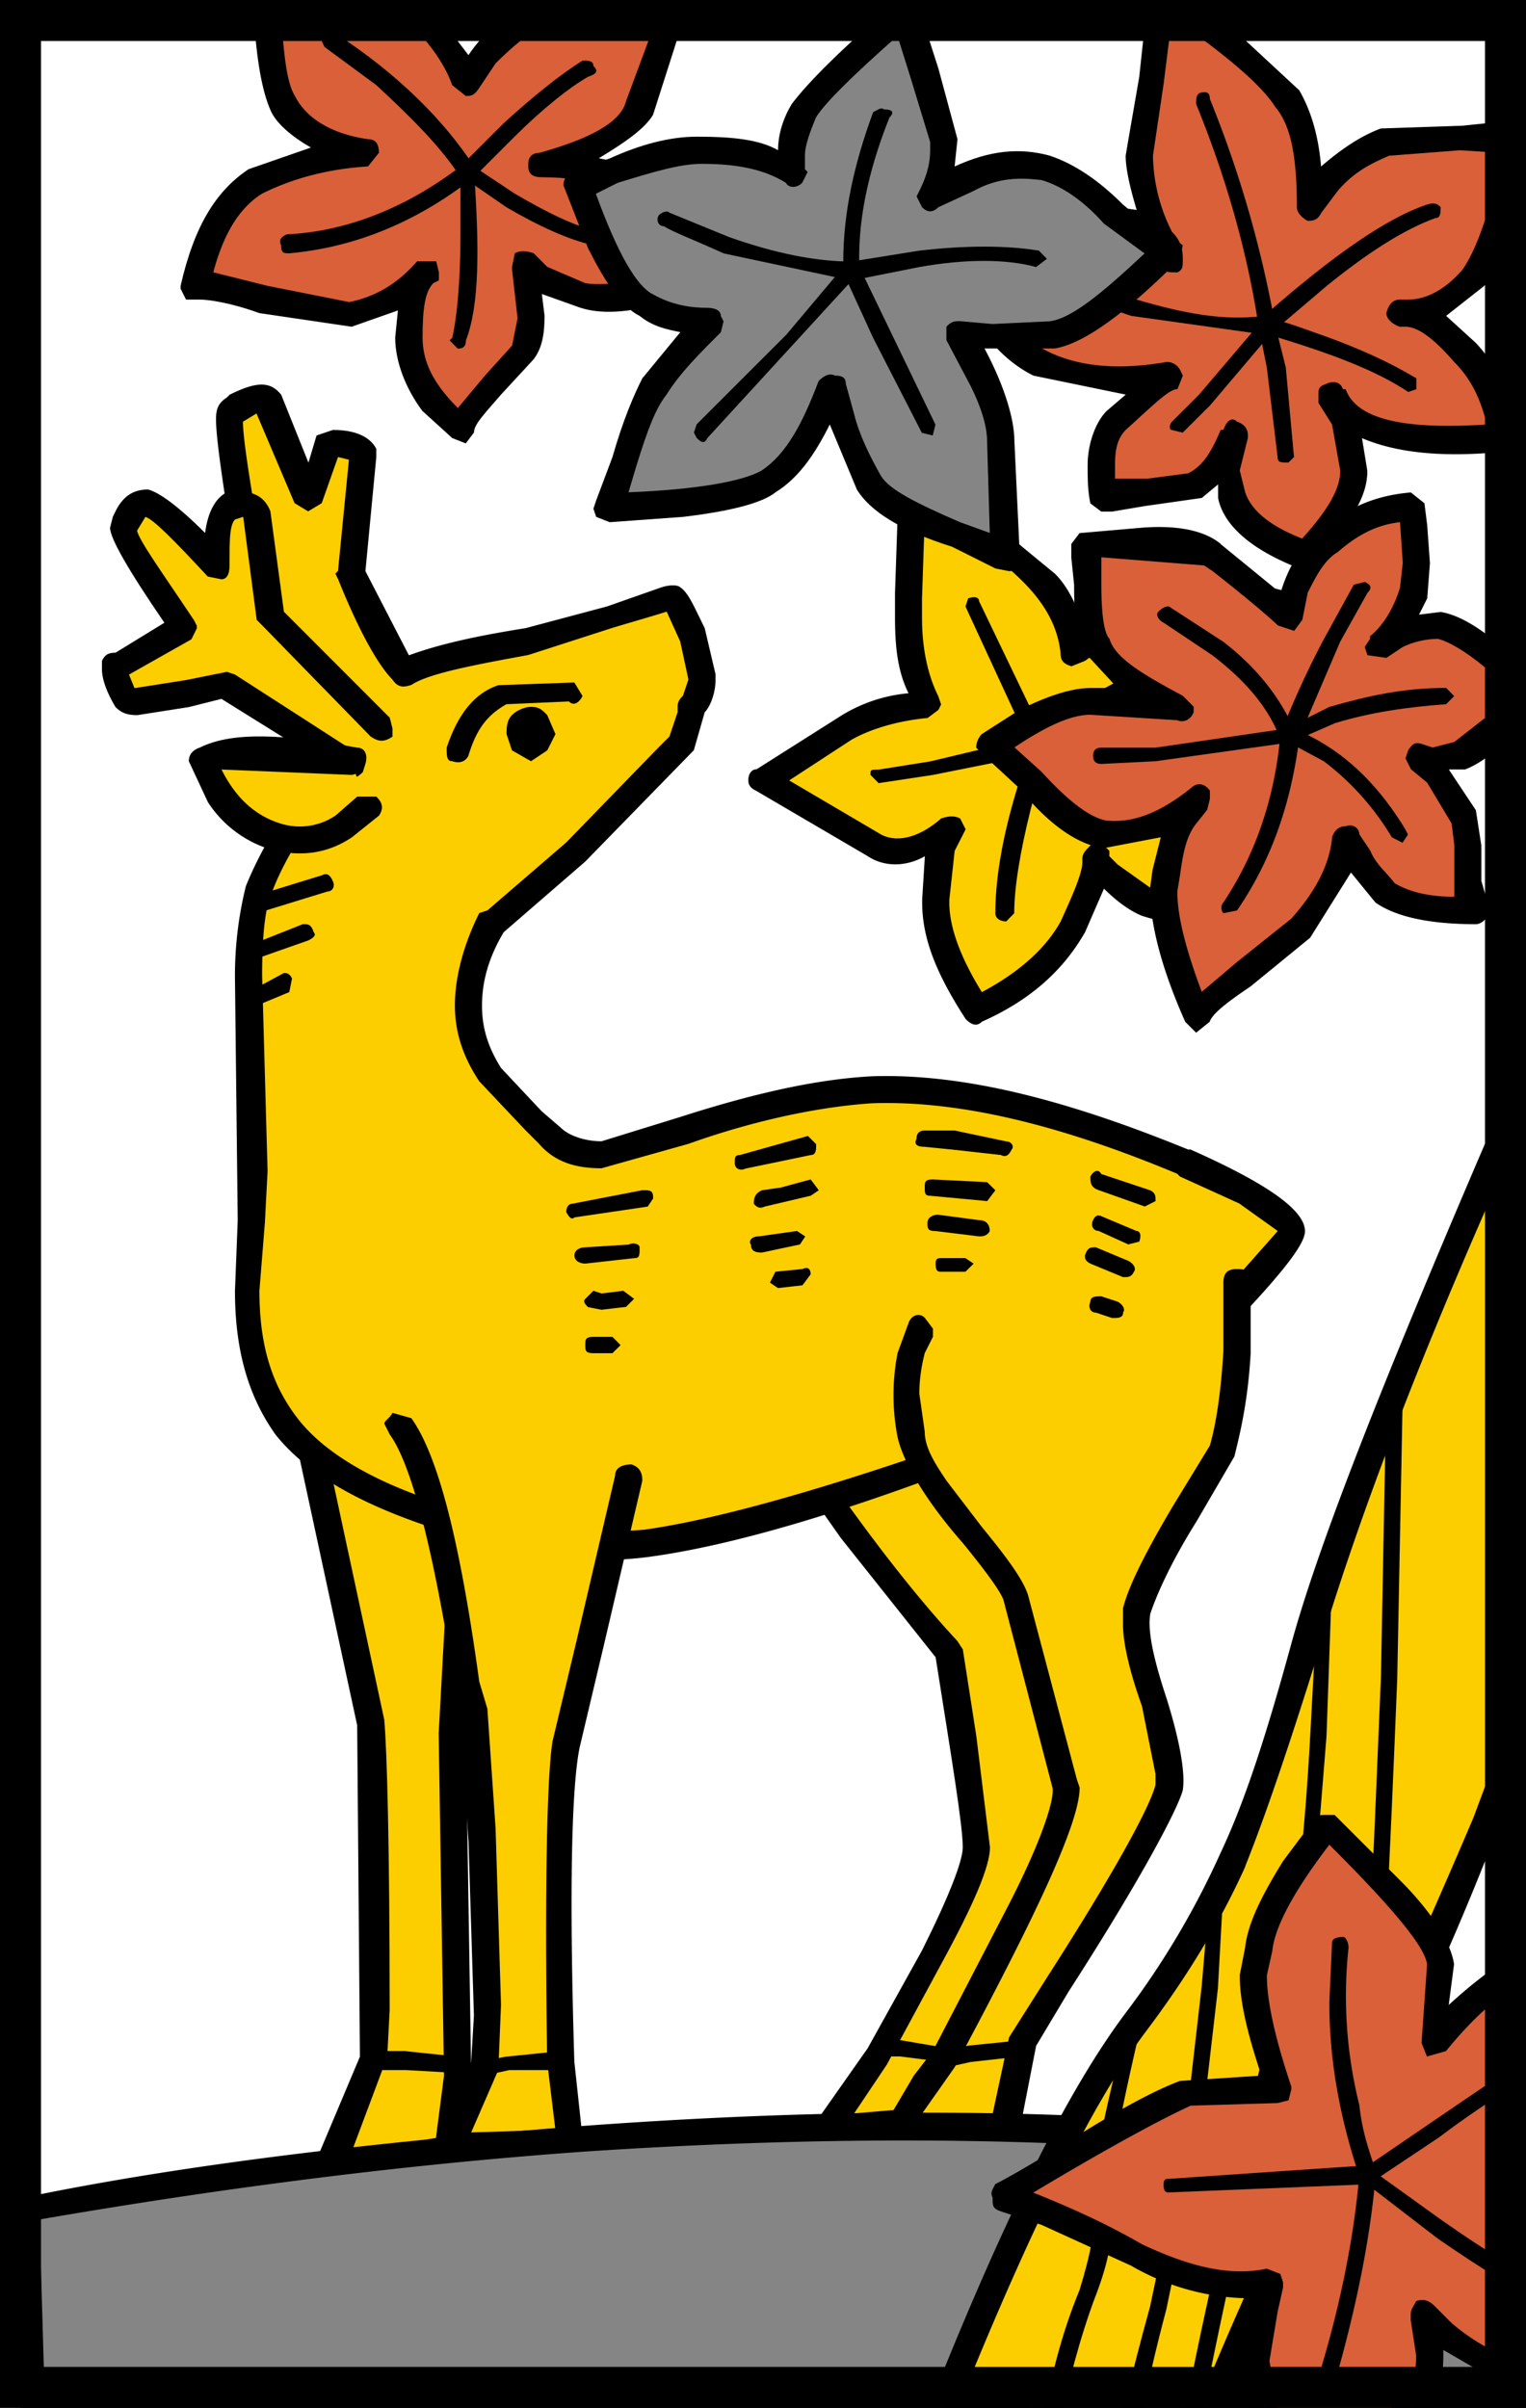 <svg xmlns="http://www.w3.org/2000/svg" width="372" height="587" viewBox="0 0 372 587"><path fill="#fff" d="M0 0h372v587H0z"/><path fill="#D96038" d="M142.02 72.37c5.95 1.32 14.56.66 27.14-4.64a270.7 270.7 0 0 0-9.93-17.87c-3.3-4.63-7.95-7.27-16.55-8.6l-10.6-1.32c13.25-3.32 21.2-7.95 23.84-13.24l9.93-28.47-15.23.66c-7.94 0-13.9 1.3-18.53 3.95-5.3 2.64-9.96 6.62-13.94 11.25l-4.63 5.97c-1.32-5.3-4.63-9.93-9.93-15.24C99 .2 85.1-4.42 63.9-7.73l1.33 14.56c.66 7.94 1.98 14.56 3.3 17.87 3.98 6.62 10.6 10.6 20.53 12.58-10.6.66-19.86 3.3-26.48 7.28-7.28 3.98-11.92 12.58-15.23 25.82l17.87 2.65L85.75 77c7.28-1.98 13.24-5.3 17.87-10.6l-1.32 3.32c-2 3.3-2.65 7.28-2.65 12.58 0 5.96 1.98 10.6 5.96 15.9l6.65 6.6c0-2.64 2.64-5.3 6.62-9.26l9.26-9.27c2-4.63 2-11.92 0-21.18l4 1.95 9.92 5.3z"/><path d="M60.6-7.73v1.33c1.3 1.98 1.3 5.3 1.3 10.6.66 10.57 1.98 17.86 3.97 22.5 1.3 3.3 5.3 6.62 9.92 9.27l-15.2 5.28c-7.96 5.3-13.26 13.9-16.57 28.47v.66l1.33 2.65h3.3c2 0 7.3.66 14.57 3.3l22.5 3.32L97 75.68l-.66 6.62c0 5.96 2.65 12.58 6.62 17.87l7.28 6.62 3.3 1.3 2-2.65c0-2 2.64-4.64 6.62-9.27l7.94-8.6c2-2.66 2.65-5.97 2.65-10.6l-.66-5.3 9.23 3.3c5.96 2 15.23 1.34 28.47-3.97l2.66-1.96V66.4l-10.6-18.56c-3.3-4.62-8.6-7.93-15.88-9.26 6.6-3.97 11.24-7.27 13.23-10.6l9.3-29.1.65-.67-1.33-1.97-3.3-1.34-9.26.7C145.3-5.1 136.7-3.1 130.74.2c-7.28 3.3-12.57 7.27-16.54 13.24L105.6 2.2C102.3-1.1 95-4.4 83.1-7.05l-19.2-3.98c-1.32-.67-1.98 0-3.3 1.33v1.96zm100.6 9.26l-8.6 23.17c-1.32 5.3-9.26 9.27-21.18 12.58-1.98 0-2.64 1.33-2.64 2.65v.66c0 1.96 1.32 2.62 3.3 2.62 12.58 0 20.53 3.3 23.84 8.6l8.6 13.9c-9.93 3.32-17.87 3.98-21.84 3.32l-9.27-3.97-3.3-3.32c-2-.67-3.3-.67-4.6 0l-.68 3.3v.67l1.34 11.9-1.33 6.63-6.6 7.3-6.63 7.93c-5.96-5.96-8.6-11.26-8.6-17.2 0-7.3.66-11.27 2.64-13.25l1.34-.67v-2l-.66-2.64h-4.65c0 .66 0 .66 0 0-4.63 5.3-9.93 8.6-16.55 9.93l-19.9-3.95-13.24-3.3c2.65-9.94 6.62-15.9 11.92-19.2 6.62-3.32 15.22-5.97 25.82-6.63l2.64-3.32c0-1.98-.66-3.3-2.64-3.3-9.27-1.33-15.23-5.3-17.88-10.6-1.98-3.3-2.65-9.93-3.3-19.2V-3.8C85.74-.45 97 3.53 100.96 6.85c4.63 4.62 7.94 9.92 9.27 13.9l3.3 2.64c1.33 0 2 0 3.32-2l3.97-5.95c3.97-3.98 7.94-7.3 12.58-9.93 4.64-1.97 11.92-3.3 21.85-3.3l5.96-.66z"/><path d="M81.78 8.15l-2.65.67-.66 1.32.66 1.32 12.58 9.27c8.6 7.95 15.9 15.23 20.55 22.5V56.5c0 10.6-.67 19.86-2 25.82l-.65.66 1.97 2c.67 0 2 0 2-2 3.3-8.6 3.3-22.5 1.98-41.04V40.6C108.25 29.33 97 18.07 81.77 8.14z"/><path d="M144.66 16.1c0-1.33-1.32-1.33-2.64-1.33-5.3 3.3-11.92 8.6-19.2 15.23l-10.6 10.6c-13.9 10.58-28.46 15.88-42.36 16.54-1.33.66-1.98 1.33-1.33 2.65 0 1.96.67 1.96 2 1.96 14.55-1.33 29.78-6.62 45-18.54l9.94-9.93c6.62-6.6 13.23-11.9 17.87-14.56 2-.67 2.65-1.33 1.32-2.64z"/><path d="M115.54 40.6h-3.3c0 1.32 0 2.64.65 2.64l10.56 7.28c7.94 4.64 15.23 7.95 21.18 9.27 1.33.63 2 0 2.65-1.35l-1.3-2c-5.98-1.3-12.6-4.62-20.54-9.26l-9.93-6.6z"/><path fill="#FCCE00" d="M280.37 220.65c6.62 2.65 17.2 2.65 30.45 0-2.65-13.24-5.96-21.84-7.94-25.8l-11.25-7.3-9.27-3.97 14.56-4.63c4.63-2.65 10.6-13.24 17.2-31.1-11.9-3.32-20.5-5.3-27.8-3.32a44.3 44.3 0 0 0-15.88 7.94l-8.6 6.62a31.15 31.15 0 0 0-7.3-17.24l-18.52-15.23-13.9-9.93v7.96l-.67 20.52c-.66 10.58.67 19.18 4.64 26.47-7.97.66-14.6 2.64-20.55 5.95l-19.86 12.6 27.14 15.9c5.96 2.64 12.58 1.3 19.2-3.98l-2 3.97a45.9 45.9 0 0 0-1.97 13.2c0 7.95 3.3 16.56 10.6 27.15 10.58-4.63 18.53-11.9 23.16-20.52 3.97-8.6 5.96-13.9 5.3-16.55l2.64 3.3a26.24 26.24 0 0 0 10.6 7.94z"/><path d="M314.8 144.53c-11.92-3.3-21.85-5.3-29.8-3.3-5.3 1.3-12.57 5.28-20.52 11.9-1.98-5.3-3.97-9.93-7.28-13.24l-18.53-15.25-14.56-10.6-3.3-.66c-1.3 1.33-2 2-2 3.3v9.3l-.63 18.53v5.95c0 7.3.66 13.24 3.3 18.54a37.5 37.5 0 0 0-17.2 5.96l-19.86 12.58c-1.33 0-2 1.32-2 2.64 0 1.33.67 2 2 2.65l27.14 15.9c3.97 2.64 9.27 2.64 13.9 0l-.66 10.58v.66c0 8.6 3.3 17.2 10.6 28.44 1.3 1.32 2.64 1.98 3.96.66 11.92-5.3 19.86-12.57 25.16-21.84l4.6-10.6c2.66 2.66 5.97 5.3 9.28 6.63 7.94 2.63 19.2 3.3 33.1.64l1.97-1.98.67-1.32v-1.33c-2.65-13.9-5.96-22.5-8.6-26.47-2-2.65-6.63-5.96-13.9-8.6l6.6-2c5.97-3.3 11.93-14.55 18.54-33.1l.67-1.3-.67-1.34-2-1.98zm-27.8 3.3l22.5 2c-5.3 15.88-10.6 24.5-13.9 25.8l-13.9 5.3c-2 0-2.65 1.33-2.65 2.65 0 2 .66 2.65 2.65 3.3 3.3.68 6.62 2.66 10.6 4.65 4.62 1.98 6.6 3.97 7.93 5.3l6.62 20.5H281.7l-9.27-6.6-2-2v-1.32c-1.3-1.3-1.97-1.95-4.62-1.3-1.3 1.3-1.96 2-1.96 3.3v.68c0 2.65-1.98 7.28-5.3 14.57-3.3 5.95-9.26 11.9-19.2 17.2-5.3-8.6-7.93-15.88-7.93-21.84v-.66l1.3-11.92 2.67-5.27-1.33-2.65c-1.32-.66-2.64-.66-4.63 0-5.3 4.64-10.6 5.96-14.55 3.97l-22.5-13.24 15.2-9.92c4.65-2.63 11.27-4.62 18.55-5.3l2.63-1.97.66-1.33-.68-2c-2.65-5.28-3.98-11.9-3.98-19.2v-4.62l.67-19.86v-2.67c15.23 9.93 23.18 17.2 26.5 21.2 3.3 3.96 5.95 8.6 6.6 14.55 0 1.98.68 2.64 2.66 3.3l3.3-1.32 7.3-5.3c5.95-4.63 10.6-6.62 15.22-7.94z"/><path d="M238.67 146.5c0-.65-.67-1.3-2.65-.65l-.66 2 15.88 34.4c-5.95 16.56-8.6 29.8-8.6 40.4 0 1.3 1.32 1.98 2.65 1.98l1.95-2c0-5.95 1.33-14.55 3.97-25.15l3.98-15.22v-1.32l-16.54-34.43z"/><path d="M294.27 159.75c-.66-1.32-1.98-2-2.64-1.32-13.9 3.97-26.48 10.6-39.72 21.18l-25.13 6-12.58 2c-2 0-2 0-2 1.3l1.98 2 13.24-2 26.5-5.3.66-.66 10.6-7.94c9.26-5.97 17.87-10.6 27.14-12.6 1.97 0 1.97-1.3 1.97-2.64z"/><path d="M285.67 204.1c1.32-.66 1.32-1.98 0-2.64l-18.54-13.24-12.58-7.95-2.64.66c-1.3.67-.64 1.33 0 2.65l12.6 7.28 19.2 13.24c.66 1.33 1.3 1.33 2 0z"/><path fill="#FCCE00" d="M114.2 360.34l-40.37-17.22 16.55 76.13.67 83.4-10.6 25.16 28.47-3.3 2.64-18.5-1.32-83.4 3.97-62.24z"/><path d="M117.53 360.34l-2-3.3-40.37-17.23-3.3.7-1.34 2.64v.67l16.55 76.78.67 80.76-10.6 25.16v3.3l3.3 1.3 29.8-3.3c1.32 0 2-1.3 2-3.3l2.63-18.54-1.32-83.42 3.98-62.2zm-39.06-11.92l31.77 13.9-3.3 60.24 1.3 83.4-1.97 15.23-20.52 3.3 7.94-21.2.64-.66.66-12.58c0-39.72-.65-63.55-1.32-70.83L78.45 348.4z"/><path fill="#FCCE00" d="M253.23 342.45l-58.26 13.24 12.58 17.2c9.27 13.23 17.2 23.16 23.83 29.8l3.3 20.5 3.32 27.14c0 3.3-3.97 12.58-10.6 26.48l-13.23 24.5-12.58 17.87 31.1-2.65c25.8-41.04 39.05-66.85 39.7-78.12 0-7.94-2.64-25.8-9.26-54.93l-9.93-41.04z"/><path d="M255.88 341.14c0-2-1.33-2.65-3.97-2l-57.6 13.25c-1.3 0-1.95.63-2.62 1.96v1.3l.67 1.35 12.57 17.87L228.08 404c3.98 25.16 6.62 41.04 6.62 46.34 0 3.3-3.33 11.92-9.95 25.16l-13.24 23.83-12.56 17.87c-.66.66-.66 2 0 3.3 0 1.33 1.33 2 2.65 2l31.76-2.65 1.98-2c26.48-41.03 39.72-67.5 40.4-79.43 0-7.94-2.66-25.8-8.62-54.27l-11.24-43.03zm-21.2 60.9l-1.3-2c-8.62-9.26-19.87-23.16-33.1-42.35l50.3-11.3c11.92 47.67 18.54 78.1 18.54 90.04v1.32c-.66 10.6-13.24 35.75-37.74 75.47l-23.17 1.98 7.98-11.9 13.24-24.5c7.95-14.56 11.9-23.83 11.9-28.46L238 423.2l-3.3-21.2z"/><path fill="#FCCE00" d="M304.2 290.83l-15.22-7.3c-29.8-11.9-54.95-18.52-76.13-17.86-11.92.66-28.47 4.63-50.3 11.25-13.92 5.3-23.85 4.64-29.14 0-6.6-6.62-11.9-11.9-15.2-17.87-5.96-9.93-4.63-21.85 2-34.42 7.93-5.3 14.55-10.6 19.85-17.22l26.48-26.45 2-8.6c1.98-1.33 2.64-3.3 2.64-7.28l-2.65-10.6-4.63-8.6c-1.33 0-5.97 1.32-14.57 4.63l-20.52 5.95c-15.2 2.65-25.14 4.64-29.77 7.95-4-5.3-8.62-13.25-13.92-24.5l2-13.9 1.3-15.9-4.6-1.98h-3.3l-5.3 13.24-10-23.16h-4.6l-4.64 1.97c-.67.66 0 8.6 3.3 24.5l3.32 24.5 27.8 26.47c-14.56 17.2-23.83 31.1-27.8 41.7-2 5.96-2.65 16.55-2 32.44l1.34 35.75-1.33 31.78c0 12.6 3.3 22.5 9.24 29.8 7.28 9.95 20.52 17.2 38.4 23.2 18.53 5.94 34.42 7.26 49.64 5.94 19.2-2.65 47.66-10.6 84.07-24.5l56.27-31.77c10.6-10.6 16.54-17.2 16.54-19.86 0-2.64-3.98-5.3-10.6-9.26z"/><path d="M290.3 280.23h-.66c-29.13-11.9-54.28-18.53-76.8-17.87-13.23.66-28.46 3.97-47 9.93l-19.2 5.93c-3.96 0-7.93-1.33-9.92-3.3l-4.63-3.98-9.96-10.6c-3.3-5.3-4.63-9.93-4.63-15.22 0-5.3 1.33-11.26 5.3-17.88l19.86-17.2 26.48-27.15 2.65-9.26c1.32-1.32 2.64-4.63 2.64-7.94v-1.32l-2.64-11.25c-2.63-5.3-3.96-8.6-5.94-9.93-.66-.66-2.65-.66-4.64 0L148 147.83l-19.87 5.3c-12.56 2-21.17 3.97-28.45 6.62l-10.6-20.52 2.65-27.8v-2c-1.32-2.64-4.63-4.62-10.58-4.62l-3.98 1.35-1.98 6.62-6.64-16.55c-2.65-3.3-5.96-3.3-12.58 0l-.67.67c-2 1.32-2.64 2.64-2.64 5.3 0 5.95 2.65 21.83 6.62 47l1.32 2 25.15 24.47c-13.9 17.2-21.85 30.45-25.82 40.38a90.56 90.56 0 0 0-2.65 22.5l.67 58.93-.67 17.2c0 14.57 3.3 25.83 9.93 35.1 7.97 9.92 21.2 17.2 39.74 23.16 18.54 6.63 35.75 8.6 50.97 6.63 19.87-2.64 47.68-10.6 84.75-25.15l57.6-31.12.65-.66c11.25-11.9 17.2-19.2 17.2-22.5 0-5.3-9.93-11.92-27.8-19.87zm11.92 13.24l9.26 6.62-15.22 17.2-55.6 31.76c-37.08 13.24-64.88 21.2-83.42 23.83-14.56 1.33-30.45 0-48.32-5.95-17.2-5.3-29.8-12.58-36.4-21.2-6.63-8.6-9.28-18.52-9.28-31.1l1.33-16.55.66-12.56-1.33-47.66c0-9.27.67-15.9 2-19.2 3.3-9.93 12.57-23.83 26.47-41.04l1.32-2-1.35-2.64-26.48-25.83c-3.98-24.5-6.63-39.05-6.63-44.35l3.3-2 9.28 21.86 3.3 2 3.32-2 3.97-11.25 2.66.66-2.66 27.1-.65.67.66 1.32c5.3 13.23 9.95 21.17 13.26 24.5 1.32 1.97 2.64 1.97 4.63 1.3 4-2.64 13.9-4.63 28.47-7.28l20.52-6.62c6.6-1.97 11.24-3.3 13.23-3.96l3.3 7.28 2 9.27-1.33 3.96c-.66.66-1.3 1.33-1.3 2.65v1.33l-2 5.96-2.65 2.65-22.5 23.17-19.2 16.55-2 .66c-3.97 7.94-5.95 15.9-5.95 22.5s2 12.6 5.96 18.54l11.26 11.92 3.3 3.3c3.98 4.63 9.28 5.96 15.23 5.96l21.2-5.96c18.52-6.6 34.4-9.25 45-9.9 21.18-.67 45.68 5.3 74.14 17.2l.64.66 14.56 6.62z"/><path fill="#FCCE00" d="M224.1 323.93l-1.98 6.62a46.77 46.77 0 0 0 0 19.2c.66 6.6 5.3 13.23 12.57 21.83 7.26 8.62 11.23 14.57 12.55 17.88l12.58 45.67c1.32 3.3-3.3 13.9-11.92 33.1L230.07 502l-4.63 5.95-6.62 10.6h26.5l3.98-20.53 17.87-28.46c10.6-17.88 16.55-29.78 17.87-33.76 0-3.3-.65-10.6-3.96-21.2-3.3-10.58-5.3-17.85-3.97-21.83 1.3-4.64 3.96-11.26 9.92-19.86l10.58-19.16c1.33-4.64 3.3-13.24 3.97-24.5V312.7l-77.45 11.25z"/><path d="M304.86 312.67c0-2.65-.66-3.3-3.3-3.3-2 0-3.32.65-3.32 3.3v16.55c-.66 11.26-1.98 18.54-3.3 23.17l-9.28 15.2c-6.62 11.24-10.6 19.2-11.9 24.5v3.96c0 3.98 1.3 10.6 4.62 19.86l3.3 16.55v2.63c-1.3 5.3-9.92 21.2-26.47 47l-9.23 14.58-3.98 18.54h-17.2l7.92-11.26c19.87-37.07 30.47-59.58 30.47-68.18l-.68-2-11.92-45c-1.33-3.98-5.3-9.27-11.26-16.56l-8.6-11.25c-2.65-3.98-5.3-7.95-5.3-11.93l-1.32-9.26c0-3.97.66-7.28 1.32-9.92l2-3.98v-1.98l-2-2.65c-1.32-1.32-3.3-.66-3.97 1.32l-2.65 7.27a53.42 53.42 0 0 0 0 20.53c1.33 5.95 6.62 15.22 15.9 25.8 5.95 7.3 9.26 11.93 9.92 13.92l11.92 45.65c.66 2.64-2.65 13.23-11.26 29.78L227.4 500l-4.62 5.96-6.62 11.25c-.67.7-.67 2 0 2.68l2.64 2h26.48l3.3-2.66 4-20.5 7.93-13.25c17.9-27.8 26.5-44.36 27.8-48.98.7-4-.63-11.93-3.94-22.5-3.3-9.95-4.63-16.58-3.97-20.54 1.3-3.98 4.62-11.93 11.24-22.5l9.27-15.9c1.3-5.3 3.3-13.24 3.97-25.16v-17.2z"/><path fill="#FCCE00" d="M138.04 425.2l15.23-64.86L97 347.1c5.3 6.62 9.27 19.2 13.24 38.38l5.3 31.78 2.64 43.03c.67 25.13.67 39.7 0 43l-7.94 19.86h11.25l17.2-2-2-18.52c-.66-43.7-.66-70.17 1.32-77.46z"/><path d="M149.96 359.67l-9.27 39.72-6 25.12c-1.3 7.95-1.97 34.43-1.3 78.12l2 16.55-20.53.66 6.62-15.23.65-15.88-1.32-43.03-2-29.13-1.98-6.63c-4.63-33.76-9.93-54.94-16.55-64.22l-4.6-1.3c-.67 1.3-2 1.97-2 2.64l1.33 2.63c5.3 7.3 10.6 27.8 15.9 61.57l1.3 7.3 2 30.45 1.32 42.36-.67 11.28-7.94 19.86v3.3a6 6 0 0 0 3.3.66l29.14-2c1.98 0 2.65-1.33 2.65-3.3l-2-18.55c-1.3-42.37-.65-67.53 1.33-76.8l5.96-25.15 9.28-39.7c0-2-.66-3.32-2.65-3.98-1.98 0-3.97.67-3.97 2.65z"/><path fill="#FCCE00" d="M36.1 122.68c-2 0-3.3 0-3.97 2l-2 3.3c-.65 1.32 2 5.3 6.63 13.23l7.95 11.3-15.86 9.92c-2.65 0-1.33 2.66 1.98 7.95l11.27-1.32 13.23-2 30.46 19.2 6.6-8.6-26.47-26.47L62.57 126a14.35 14.35 0 0 0-2.65-3.32l-3.97.66c-1.98.66-2.65 2.65-3.3 7.95v6.6c-8.62-9.9-14.57-15.2-16.55-15.2z"/><path d="M33.45 129.3l2-3.3c1.97.65 6.6 5.3 15.2 14.55l3.33.67c1.32 0 1.98-1.33 1.98-3.3v-1.34c0-4.63 0-8.6 1.32-9.93l2-.66 3.3 25.13 1.32 1.32 26.48 27.14c2 1.32 3.3 1.32 5.3 0v-2l-.67-2.63-25.8-25.82-3.3-24.5c-1.3-3.3-3.96-5.3-9.26-4.63H55.3c-2.65 1.33-4.64 4.64-5.3 9.93-6.62-6.62-11.25-9.93-13.9-10.6-3.3 0-5.96 1.33-7.94 5.3L27.5 126l-.67 2.64c0 2.65 4.64 10.6 13.24 23.17l-11.9 7.3c-2 0-2.66.67-3.32 2v2c0 2.63 1.32 5.94 3.3 9.25 1.33 1.32 2.66 1.98 5.3 1.98l12.58-1.97 7.95-2 29.78 18.55c2 1.33 3.32.67 4.64-.65.66-2 .66-3.3-1.33-4.64l-29.8-19.2-1.97-.65-9.93 2-12.58 1.97-1.35-3.3 15.22-8.6 1.32-2.66v-.66l-.68-1.33c-7.94-11.9-13.24-19.2-13.9-21.84z"/><path fill="#FCCE00" d="M89.06 196.16l-3.3-10.6-13.25-2.64-23.14 2 3.97 7.93c3.98 5.96 8.62 9.27 13.9 11.25 6.63 1.33 11.93 0 16.56-2.64l5.3-5.3z"/><path d="M89.06 186.23c.66-1.98 0-3.97-2-3.97-17.86-3.3-30.44-3.97-38.38 0-2 .66-2.65 2-2.65 3.3l4.63 9.94a27.83 27.83 0 0 0 16.55 11.92c6.65 1.32 12.6.66 18.57-3.3l6.62-5.3c1.3-2 .65-3.32-.67-4.64H87.1l-5.3 4.63a15.58 15.58 0 0 1-13.24 2c-6.62-2-11.25-6.6-14.56-13.22l31.77 1.32 2.65-.67.66-2zm50.97-19.86l-18.54.66c-5.98 2-9.96 7.3-12.6 15.23 0 2 0 3.3 1.32 3.3 2 .67 3.3 0 3.97-1.32 2-6.62 4.64-9.93 9.27-12.57l15.23-.67c1.34 1.33 2.66 0 3.33-1.32l-2-3.3z"/><path d="M135.4 178.95l-2-4.63c-1.3-1.33-1.98-2-3.96-2-1.33 0-3.3.67-4.64 2-1.32 1.32-1.32 3.3-1.32 4.63l1.32 3.97 4.64 2.65 3.97-2.65 2-3.97zM81.1 214.7c-.64-1.33-1.3-2-2.62-1.33l-17.2 5.3c-1.34.66-2 1.98-1.34 3.3.66.67 1.33.67 2.65.67l17.2-5.3c1.3 0 2-1.32 1.3-2.64zm-19.18 19.2l13.23-4.64c1.33-.66 2-1.32 1.33-2-.66-1.97-1.32-1.97-2.65-1.97l-13.24 5.26c.64-.66 1.96 0 1.96 1.33l-.66 2zm9.28 4.63c-.68-1.33-1.34-1.33-2-1.33l-8.6 4.64c1.32 0 1.32 0 1.98.66v2.65l7.94-3.3.67-3.32zm88.03 53.62c0-2-.66-2-2.65-2l-17.2 3.32c-.67 0-1.34.67-1.34 2 .67 1.3 1.33 1.98 2 1.3l17.86-2.63 1.33-2zm-3.3 11.92c0-.67-1.34-1.34-2.66-.67l-10.6.67c-1.32 0-2.64.66-2.64 1.97 0 1.34 1.32 2 2.65 2l11.9-1.33c1.34 0 1.34-.63 1.34-2.6zm-1.33 12.57l-2.65-1.98-5.3.66-2-.66-1.97 1.98c-.66.67 0 1.33.66 2l3.3.65 5.97-.7 2-2zm-5.3 9.26h-4.64c-1.98 0-1.98.67-1.98 2 0 1.3 0 1.98 1.98 1.98h4.64l1.98-1.98-1.98-2zm49.64-47l-1.98-1.98-16.55 4.64c-1.3 0-1.3.66-1.3 1.98 0 1.33 1.3 2 2.65 1.33l15.9-3.3c1.3 0 1.3-1.34 1.3-2.66zm.66 11.26l-1.98-2.64-7.28 1.98-4.63.66c-1.3.67-1.96 1.33-1.96 3.3.66.68 1.32 1.34 2.65.68l11.24-2.65 2-1.36zm-3.3 11.26l-2-1.33-9.26 1.3c-1.98 0-2.64 1.3-1.98 2 0 1.3.66 1.96 2.65 1.96l9.3-1.98 1.32-2zm1.32 9.28c0-1.34-.66-2-1.98-1.34l-6.62.66-1.33 2.65 1.96 1.33 5.96-.67 1.98-2.64zm27.8-35.1c-1.32 0-2 .66-2 2-.64 1.3 0 1.97 2 1.97l6.6.66 11.94 1.33c1.32.66 2 0 2.65-1.33.7-.66 0-1.98-1.3-1.98l-12.57-2.65h-7.27zm1.98 11.92c-1.97 0-1.97.66-1.97 1.98 0 1.33 0 2 1.32 2l13.9 1.3 2-2.64-2-1.98-13.24-.66zm1.34 8.58c-1.33 0-2.65.68-2.65 2 0 1.32 0 2 1.95 2l10.6 1.3c.66.02 1.98.02 2.64-1.3 0-1.34-.66-2.66-2.64-2.66l-9.93-1.32zm6.6 10.6h-5.94c-.66 0-1.33 0-1.33 1.34 0 1.98.67 1.98 1.33 1.98h5.95l2-1.98-2-1.33zm46.36-13.9c0-1.3 0-1.97-1.33-2.64l-11.92-3.97c-.66-1.35-1.98-.7-2.64.63 0 1.33 0 2.65 2 3.3l11.27 4 2.64-1.34zm-3.98 9.93c.66-1.98 0-2.64-.66-2.64l-7.94-3.34c-1.33-.67-2-.67-2.65.66-.66 1.32 0 2.65 1.32 2.65l7.26 3.3 2.64-.67zm-1.32 7.3c.66-.67 0-2-1.32-2.65l-7.95-3.32c-1.32 0-1.98 0-2.65 1.98 0 .67 0 1.33 1.33 2l7.97 3.3c1.32 0 2 0 2.65-1.32zm-2.65 9.92c.66-.67 0-1.98-1.32-2.64l-3.97-1.3c-1.33 0-2.65 0-2.65 1.33-.63 1.32 0 2.65 1.35 2.65l3.97 1.32c1.34 0 2.66 0 2.66-1.33zM236.02 498.7l-6.62 1.3c-1.32 0-1.32 1.33-1.32 2.66.66 1.32 1.32 1.98 2.64 1.32l5.96-1.32 11.92-1.33c1.98 0 2.64 0 2.64-1.98l-1.98-2-13.24 1.33z"/><path d="M219.47 497.36l-5.3.66c-1.32 0-1.98.66-1.32 2l2.65 1.3h3.97l10.6 1.34c1.3.66 1.97 0 1.97-1.33 1.33-1.32.67-1.98-.66-1.98l-11.9-2zm-96 3.97l-6.6 1.33c-1.33 0-1.33.66-1.33 1.98.66 1.33 1.32 2 2.64 1.33l5.96-1.33h12.58l2-1.98-2-2.65-13.24 1.35zM99 500h-7.96c-1.32 0-1.98 1.33-1.98 2.66 0 .66.66 1.98 1.98 1.98H99l11.9.67 2.65-1.96c0-1.32 0-2-2-2L99 500.04z"/><path fill="#858585" d="M6.3 539.07l2 50.3h367.4v-56.92c-68.85-14.57-150.94-17.88-246.92-9.93-47.67 3.97-88.7 9.26-122.47 16.55z"/><path d="M130.1 519.2c-47.66 3.98-89.36 9.28-124.45 16.56-2 0-2.65 1.32-2.65 3.3l2 50.32c0 2.65.65 3.3 3.3 3.3h367.4c1.98 0 3.3-.65 3.3-3.3v-56.93a2.85 2.85 0 0 0-2.64-2.65c-68.2-15.23-150.27-18.54-246.26-10.6zM9.62 541.06c42.38-7.3 86.72-13.26 133.06-16.56 89.36-5.95 165.5-1.98 229.7 11.26v50.3H10.95l-1.32-45z"/><path fill="#FCCE00" d="M334 505.97c13.23-23.17 27.13-56.93 43.02-100.63l-7.28-137.02c-25.82 60.24-43.03 104.6-51.64 133.7-5.95 20.54-11.25 37.75-16.55 50.33-6.62 13.23-13.9 26.47-24.5 40.38-13.9 18.53-29.12 49.65-45.67 91.35l66.2-1.32a757.52 757.52 0 0 1 36.4-76.8z"/><path d="M371.06 265c-1.98 0-3.3 0-3.97 2-27.17 62.88-45.04 107.23-52.3 133.7-5.98 21.86-11.28 38.4-17.24 50.98a201.7 201.7 0 0 1-23.17 39.06c-13.9 18.54-29.1 49-46.34 92.02l.67 3.3 2.64 1.33 66.2-1.35 3.3-2c11.27-28.45 23.18-53.6 36.42-76.12 12.56-23.17 27.13-57.58 42.35-101.94l.67-1.3-7.28-136.4c0-1.32-.66-3.3-2-3.3zm-67.52 190c5.3-13.25 11.25-31.12 17.87-52.3 8.64-29.13 23.2-68.84 46.37-120.48l5.96 121.8-14.55 39.07c-11.26 26.44-20.52 46.96-27.8 61.52-12.6 21.2-24.5 46.34-36.42 74.8l-58.9 1.33c16.54-40.38 31.1-69.5 43.68-86.06 9.94-13.24 17.88-26.48 23.84-39.7z"/><path d="M323.4 384.17c-2 0-2 1.3-2 1.98l-1.97 36.4c-1.33 24.5-3.3 41.7-5.3 50.32l-5.96 26.48c-11.25 50.3-19.2 84.07-21.18 100.6l1.3 2c2 0 2.64 0 2.64-1.33 1.33-10.6 8.6-44.34 21.2-101.27l5.94-25.82c2-8.6 3.3-25.16 5.3-50.3l1.3-37.08-1.3-1.98zm-26.48 74.8c-1.32 0-2 .66-2 1.98l-1.97 23.17-4.63 40.38-7.95 37.74c-5.3 19.2-7.94 31.1-7.94 35.74 0 1.33 1.32 2 2.65 2l1.98-2c0-2.64 2-15.22 7.28-35.08l7.95-38.4 4.6-39.72 1.32-23.83c.67-1.32 0-1.98-1.32-1.98zm-29.8 100.63c3.3-8.62 4.65-15.9 3.3-21.2-.64-5.3 2-20.52 7.96-45.67.67-.66 0-1.33-.66-2-1.32-.65-2.64 0-2.64 1.34-6.62 25.8-9.93 42.36-8.6 47 .65 3.97-.67 10.6-3.32 19.2-4.64 11.25-7.28 22.5-9.27 33.76 0 1.98.63 1.98 1.3 1.98l2.64-1.3c2.65-11.9 5.3-22.5 9.27-33.1zm73.48-222.43c-1.98 0-2.64.65-2.64 1.97l-1.32 69.5c-2 48.34-3.3 80.78-5.3 96l1.33 2 1.98-2c2.65-15.22 3.97-47 5.96-95.32l1.35-69.5-1.32-2.65z"/><path fill="#D96038" d="M262.5 524.5l-17.22 11.26 9.27 3.3c7.95 3.32 15.9 6.63 23.17 10.6 11.26 5.96 21.85 8.6 31.78 6.62l-2 9.27c-1.3 6.62-1.97 12.58-.65 17.2l5.3 29.14 31.1-23.86c3.98-2.65 5.97-7.95 5.3-15.23l-1.32-8.6 3.98 4.64c4 3.3 8.6 5.96 14.6 8.6 8.6 3.3 20.5 3.3 35.07 0l-1.32-12.57c-2.65-9.28-5.96-17.23-10.6-23.18l-12.57-12.58-3.97-1.34c5.3-.65 11.9-3.96 18.53-9.93 6.62-6.62 11.26-18.52 13.9-35.74l-32.43-2.63c-3.33.65-7.97 3.96-14.6 9.92l-7.93 8.6 1.32-19.2c-.68-3.98-5.97-10.6-14.58-20.53l-13.24-12.56-7.95 9.94c-4.64 7.28-7.95 13.9-8.6 19.85-2 8.6 0 19.85 4.63 33.76l-23.18.64a280.97 280.97 0 0 0-25.82 14.55z"/><path d="M243.96 539.07l9.93 3.3 21.82 9.94a58.53 58.53 0 0 0 29.13 7.97c-1.33 5.96-2 11.25-2 15.23l1.33 8.6 4.63 27.8c0 1.32.67 2.64 2 3.3l3.3-.66 31.13-23.83c4.63-3.95 6.62-9.25 6.62-16.53v-1.32l12.57 7.28c8.6 3.98 21.85 3.98 37.74.67l1.98-3.3c-.66-15.24-4.63-28.48-13.24-37.75l-11.24-11.26 13.24-8.6c6.63-7.3 11.92-19.2 15.23-37.1v-.66l-.66-1.98c0-.66-1.32-1.32-1.98-1.32l-34.46-2.65c-3.97 1.3-9.93 5.3-17.87 12.57l1.3-9.93c-.65-4.64-4.62-11.92-13.23-20.53l-15.88-15.87h-2c-1.32 0-1.98 0-2.65.66l-7.93 10.6c-5.3 8.6-8.6 15.2-9.26 21.16l-1.3 6.62c0 6.6 1.97 14.56 5.3 24.5l-19.87 1.3c-5.3 2-13.24 5.96-25.82 13.9-10.6 6.6-16.54 9.93-19.2 11.26-.65 1.32-1.3 1.98-.65 3.3 0 2 0 2.65 1.98 3.32zm66.2-63.55c.66-5.96 5.3-14.57 13.9-25.82 14.56 14.56 23.17 24.5 23.83 29.13l-1.35 19.2 1.32 3.3 4.63-1.32c8.6-10.56 15.9-15.86 20.53-17.2l27.8 2.67c-2.64 13.9-6.62 23.83-12.57 29.8-5.3 5.94-11.26 8.6-16.56 9.25-1.98 0-2.64.68-2.64 2.66v.66l1.98 2.66 3.98 2 11.25 11.9c5.95 7.28 9.92 17.88 11.24 31.12l-31.1-1.33a50.23 50.23 0 0 1-12.6-7.95l-3.94-3.96c-1.32-1.34-2.65-2-4.63-1.34-.67 1.34-1.33 2-1.33 3.32v1.33l1.32 8.6c0 5.3-1.33 8.6-3.98 11.26L314.76 606l-5.3-30.46 1.98-11.92 1.33-5.95v-1.32l-.65-2-3.3-1.3c-9.28 1.98-19.2-.66-30.47-5.97-7.94-4.6-16.54-8.6-26.47-12.57 19.86-11.9 32.44-18.52 38.4-21.2l21.18-.63 2.65-.67.68-2.65v-.68c-3.32-9.93-5.96-19.86-5.96-27.15l1.33-5.95z"/><path d="M379 557.6c-6.6-2.65-16.54-8.6-27.8-16.55l-16.55-11.9-.66-1.34-49 3.34c-.68 0-1.34 0-1.34 1.33 0 1.98.66 1.98 1.32 1.98l48.32-1.98 17.2 13.24c10.6 7.28 19.87 13.24 27.15 15.9 1.33.65 2 .65 2-.68l-.67-3.3z"/><path d="M327.37 472.2c-1.98 0-2.65.67-2.65 1.33l-.66 14.56c0 14.54 2.65 28.44 7.28 42.34-1.32 15.23-4.63 31.78-9.93 49v.65l2 2c.68 0 1.34 0 2-1.34 5.3-18.53 8.6-35.08 9.93-50.3v-1.33c-1.3-3.98-3.3-9.27-3.96-15.9a109.63 109.63 0 0 1-2.64-38.4c0-1.3-.67-2.63-1.33-2.63z"/><path d="M375.7 502.66c-.66-1.33-1.33-1.33-2.65-1.33-8.6 5.3-21.85 14.57-40.38 27.15-1.33.66-1.33 1.32-.66 2.64l2.67.67 15.9-10.6c10.58-7.97 19.2-13.27 24.5-15.9l.65-2.66z"/><path fill="#D96038" d="M359.15 67.73c5.3-6.62 9.26-18.53 11.25-35.74l-13.9 1.95-18.54.66a30.4 30.4 0 0 0-13.9 9.28l-4.63 6.6c0-12.57-2-20.5-5.96-26.47-2-3.96-8.6-9.26-17.2-16.54L283-2.44c.66 6.6-1.32 19.2-4.63 37.06-1.34 7.95 0 15.9 3.96 23.84-2.65-3.3-7.95-5.3-14.57-5.3-7.3-1.32-15.23.66-22.5 4.63l-9.94 5.94 3.3 9.93c3.98 7.27 9.28 12.57 14.57 14.56 9.25 4.63 19.84 5.95 31.75 3.3l-13.23 11.26c-2.65 2.64-3.32 6.6-3.32 11.9 0 2 0 4.64.68 6.63l11.25-1.33 11.25-1.97c3.98-2 7.3-6.62 9.27-11.92l-1.33 4c-.66 3.3-.66 6.6.66 10.6 1.32 5.3 7.28 10.6 17.87 14.55 7.95-7.95 11.92-15.23 11.92-20.52 0-3.3-1.32-7.95-2.65-11.92l-1.98-4.62c2.63 5.28 9.92 7.93 21.83 8.6h18.54c.68-6.63-2.63-13.9-7.93-20.53-3.97-4.63-7.94-7.94-11.25-9.27l-5.3-.66 5.97-.65c3.96-.66 8.6-3.97 11.9-7.95z"/><path d="M285-5.1l-3.3-.65c-1.33.66-2 2-2 3.32V.22l-1.98 18.53-2.64 15.22-.67 3.97c0 2.65.7 6.62 2.68 13.24l-9.27-1.3c-7.3-1.34-15.9 0-23.83 4.6L232.7 61.1l-.65 2.67v.66l3.98 11.27c4.63 7.26 9.27 12.56 15.9 15.87l22.5 4.63-4.64 3.97c-2.67 2.65-4.65 7.95-4.65 13.24 0 3.34 0 6 .66 9.3l2.66 2h2.65l7.96-1.34 13.9-1.98 3.97-3.3v3.3c1.32 6.62 7.94 12.57 19.85 17.2 1.32.67 2.64 0 3.3-.65l7.28-8.6c3.97-5.96 5.95-9.93 5.95-14.56l-1.3-7.97c9.27 3.96 21.2 4.63 34.42 3.3l2.65-3.3v-.67c0-7.94-2.65-15.23-9.27-22.5L352.53 77l9.26-7.28c5.93-6.6 9.24-19.2 11.9-37.06V32l-1.3-2.65c-1.36-.67-2.68-.67-3.34 0l-12.58 1.3-19.87.67c-5.3 2-9.92 5.3-14.56 9.27-.66-7.97-2.64-13.9-5.3-18.56L298.92 5.5 285-5.1zm81.43 42.38c-3.3 14.57-6.62 23.83-9.93 28.47-3.97 4.63-8.6 7.28-13.24 7.28h-2c-1.3 0-2.63.66-3.3 3.3 0 1.33 1.33 2.66 3.3 3.32h1.34c3.3 0 7.28 3.3 11.9 8.6 4.65 4.64 6.63 9.94 7.96 15.23-20.52 1.33-31.78-1.32-34.43-8.6h-.66c-.66-2-2.65-2-3.97-1.33-2 .66-2 1.33-2 2.65v2l3.32 5.28 2 11.26c0 4.63-3.32 9.93-9.28 16.55-8.6-3.34-12.58-7.3-13.9-11.3l-1.32-5.3 1.98-7.93v-.67c0-1.3-.66-2.64-2.65-3.3-1.32-1.32-2.64 0-3.3 2h-.67c-1.98 4.63-3.97 8.6-7.94 10.6l-9.93 1.3h-7.9v-3.3c0-3.97.65-6.62 2.63-8.6 7.3-6.62 10.6-9.93 12.6-9.93l1.3-3.3-.65-1.34a3.63 3.63 0 0 0-3.3-1.98c-11.26 1.98-21.2 1.32-29.14-2.65-7.93-3.96-13.23-10.58-16.54-20.5 9.93-6.63 19.2-9.94 28.46-8.62 6.62 0 11.25 2 13.9 4.63l1.32 4c1.32 1.3 2.65 1.3 4.64 1.3 1.3-.63 1.3-1.3 1.3-3.3 0-2.63-.65-4.6-2.64-6.6a42.37 42.37 0 0 1-4.63-18.54l2.65-17.87 1.98-15.9c13.24 9.27 21.85 16.55 25.16 21.85 3.97 4.63 5.3 12.58 5.3 24.5 0 1.32 1.32 2.64 2.64 3.3 2 0 2.65-.66 3.32-1.98l3.97-5.3c3.97-4.63 7.94-6.62 12.57-8.6l17.22-1.33 10.6.66z"/><path d="M294.93 24.04c0-1.3-.66-1.98-2.64-1.3-.7.64-.7 1.3-.7 2.63 7.3 17.87 12.58 36.4 15.23 54.28l2 9.93 2.63 21.85c0 1.32.67 1.32 2.65 1.32l1.34-1.32-2-21.85-2.64-10.6a273.42 273.42 0 0 0-15.9-54.94z"/><path d="M351.2 50.52c-.66-.66-1.32-1.3-3.3-.66-9.94 3.3-23.18 12.58-39.73 27.14-9.93 1.33-19.86-.66-31.1-3.97l-15.24-4.63c-.66-.67-1.32 0-2.64 1.32-.7.66 0 2 1.3 2L275.73 77l33.1 4.64 1.32-.67 13.24-11.25c10.6-8.6 19.2-13.9 26.5-16.55 1.3 0 1.3-1.32 1.3-2.65z"/><path d="M322.08 81.64c-7.3-2.65-11.26-3.98-13.24-3.98-.67-.66-1.33-.66-1.33.67L292.3 96.2l-6.63 6.62c-.67.66-.67 2 0 2l2.64.65 6.65-6.62 14.57-17.2c15.23 4.62 25.8 8.6 33.77 13.9l1.97-.67v-2.65c-6.62-3.97-13.9-7.28-23.16-10.6z"/><path fill="#D96038" d="M314.13 150.48c-1.98-2.64-7.94-7.28-18.53-15.22-3.98-2.65-9.93-3.97-19.2-3.3l-12.58 1.3 1.33 11.27c0 5.95 0 9.93 1.98 13.24 2.65 4.63 9.27 9.93 20.52 14.56L265.8 171c-3.97 0-9.92 2-15.88 5.3l-8.6 5.3 12.57 11.9c5.3 5.97 11.22 9.28 15.86 9.94 8.6.66 15.22-2.65 21.85-8.6l-3.3 3.97a42.8 42.8 0 0 0-3.97 13.9c-1.98 9.3.66 20.55 7.28 35.78 2-3.3 5.3-6.62 10.6-9.93l14.57-11.92c6.62-7.27 10.6-14.55 11.25-21.83l2.65 3.96 7.28 8.6c3.98 3.3 11.92 4.64 21.85 4.64-1.97-2.65-1.97-5.96-1.97-10.6 0-5.95 0-9.92-1.32-12.57l-6.6-9.92-4.63-4.62 2.64 1.33 8.6-1.32c4.64-1.98 10.6-7.94 19.2-16.54l-11.25-7.3c-5.96-4.62-10.6-7.27-13.24-7.93l-10.6 2-4.6 3.3c4.62-3.3 7.26-7.94 8.6-13.23.65-3.3.65-7.95 0-13.24l-.67-7.96c-6.62.66-13.24 3.3-19.86 7.95a42.43 42.43 0 0 0-8.6 12.57l-1.33 6.6z"/><path d="M297.58 132.6c-3.97-3.3-10.6-4.62-19.2-3.96l-15.22 1.32-2 2.65v3.34l.68 6.62c0 8.6.66 13.9 2.64 16.55l7.94 8.6h-6.6c-4.65 0-10.6 2-17.23 5.3l-9.3 5.96a5 5 0 0 0-1.32 3.3l2 2 8.6 7.94c7.93 9.9 15.2 13.9 20.5 14.54l13.9-2.65-2 7.93-.64 4.63c0 9.27 3.3 20.52 8.6 32.43l2.65 2.65 3.3-2.65c.67-1.96 4-4.6 9.94-8.6l14.56-11.9 9.95-15.9 5.95 7.3c4.65 3.3 12.6 5.3 24.5 5.3 1.33 0 2.65-1.33 3.3-2.65V222l-.64-2.66-1.33-4.63v-8.6l-1.33-8.6-6.6-9.93h3.96c5.3-1.98 11.92-7.94 20.52-17.87l1.33-2-.64-1.3c-.66-1.34-1.32-2-2.64-2l-7.94-5.3c-7.28-6.6-12.58-9.27-16.55-9.93l-5.3.66 2-3.97.66-8.6-.67-9.28-.67-5.3-3.3-2.64c-7.95.66-15.24 3.3-21.86 9.27-4.63 3.3-7.94 8.6-9.93 15.24l-14.56-11.9zm-3.97 5.3l2 1.33c9.28 7.28 14.58 11.92 15.9 13.24l3.98 1.32 1.98-2.68 1.32-6.62c2-3.96 3.98-7.93 7.3-9.9 4.62-4 9.26-6.63 15.2-7.3l.67 9.93-.66 5.96c-1.33 4.6-3.98 9.25-7.3 11.9v.66l-1.32 1.98.66 2 4.63.65 3.98-2.65a20.36 20.36 0 0 1 8.6-1.98c2.65.66 7.28 3.3 12.58 7.94l6.62 5.3-15.23 11.9-5.27 1.35-2-.66c-1.97-.68-2.64-.68-3.96 1.3l-.67 2 1.33 2.64 3.97 3.3 5.95 9.94.66 5.3v12.56c-6.6 0-11.23-1.33-14.54-3.3-2-2.66-4.64-4.65-5.96-7.96l-2.66-3.96c0-1.32-1.32-2.65-3.3-1.98-1.33 0-2.65.66-3.32 2.64-.66 7.3-4.63 13.9-9.93 19.86l-13.26 10.6-8.6 7.28c-3.98-10.6-5.96-18.54-5.96-24.5l.66-3.97c.66-4.63 1.32-9.27 3.97-12.58l2.65-3.33.66-2.64v-2c-1.3-1.98-3.3-1.98-4.62-.65-6.62 5.28-13.24 8.6-20.52 7.93-3.98-.65-9.27-4.62-15.9-11.9l-6.6-5.96c7.93-5.3 13.9-7.95 18.52-7.95l21.2 1.33c1.3.66 3.3 0 3.96-2v-1.3l-2.65-2.66c-9.93-5.3-16.55-9.27-17.87-13.9-1.32-1.33-1.98-5.96-1.98-13.24v-6.62l25.15 2z"/><path d="M354.5 169.68l-1.97-1.98c-10.6 0-19.2 1.98-28.47 4.63l-10.6 5.3-31.76 4.63h-13.24c-1.33 0-2 .66-2 2 0 1.3.67 1.97 2 1.97l13.24-.66 33.1-4.63 10.6-4.64c8.6-2.65 17.86-3.97 27.13-4.63l1.98-2z"/><path d="M332.67 141.88l-2.65.66-7.28 13.24a218.8 218.8 0 0 0-10.6 23.17c-1.32 15.23-5.95 29.13-13.9 41.04-.66.63-.66 1.96 0 2.62l3.32-.66c8.6-12.58 13.24-26.48 15.22-42.37l9.93-23.17 6.65-11.9c1.32-1.34.66-2-.66-2.66z"/><path d="M285 147.84c-.66 0-1.32 0-2.64 1.32-.66.66 0 2 1.32 2.65l11.92 7.97c8.6 6.62 13.9 13.24 16.55 20.52l1.98.65 8.6 4.64a64.9 64.9 0 0 1 16.56 18.52l2.6 1.34 1.34-2-.66-1.3c-7.3-11.93-15.9-19.87-27.16-24.5-3.3-7.3-8.6-14.57-17.2-21.2l-13.25-8.6z"/><path fill="#858585" d="M285 60.45c-3.97-.66-8.6-3.97-13.9-9.27-5.95-5.3-11.25-8.6-15.88-9.93-6.62-1.32-13.24-1.32-19.86 2l-8.6 4.62c2.64-3.3 3.96-7.94 3.3-13.9l-4.63-16.55c-3.3-7.28-4.64-12.58-4.64-15.22-13.27 11.25-21.87 19.86-25.18 25.15-1.32 3.3-2.65 6.62-2.65 10.6l.66 3.97c-5.3-3.98-13.24-5.3-23.17-5.3-5.3 0-11.93 2-17.9 3.97l-11.9 3.94 5.3 12.58c3.97 9.27 7.28 15.23 11.25 17.2 5.3 3.32 11.26 4.65 15.9 4L159.2 94.2a169 169 0 0 0-6.62 15.9l-4.63 13.9c20.53-.66 33.77-2.64 39.72-7.28 5.95-3.3 11.25-10.6 15.22-21.84l2.63 6.62 6.62 15.88c2.63 3.98 7.93 7.3 16.54 11.26 9.92 3.97 15.2 6.62 16.54 7.28l-1.34-28.47c0-4.63-1.97-9.93-5.3-17.2l-4.62-8.6 7.28.65 15.24-.66c7.28-1.33 15.9-7.95 28.46-21.2z"/><path d="M285.67 57.8c-3.3-1.32-7.3-3.97-11.92-7.93-5.96-5.97-11.9-9.94-17.87-11.93-7.28-1.98-14.57-1.32-23.17 2.65l.7-6.65-4.64-17.2L224.1 2.2l-1.98-3.3-3.3 1.3C205.57 11.46 196.96 20.07 193 25.37c-2 3.3-3.33 7.28-3.33 11.25-4.64-2.65-11.26-3.3-19.86-3.3-6.6 0-13.9 1.98-21.16 5.3l-7.95 2.63-2.67 1.33-.66 1.98v.67l5.96 15.22c4.63 9.27 8.6 14.57 12.58 16.55 3.3 2.65 6.63 3.3 9.94 3.97l-9.27 11.26c-2 3.97-4.63 9.93-7.28 19.2l-3.98 10.6-.66 1.97.67 2 3.3 1.3 17.9-1.3c11.25-1.33 19.2-3.32 22.5-5.97 5.3-3.3 9.28-8.6 13.25-16.55l6.62 15.9c3.3 5.3 10.6 9.92 23.17 13.9l10.6 5.3 3.3.65c2 0 2.65-1.32 2.65-3.3l-1.34-28.48c0-4.63-1.98-12.57-7.28-22.5h17.2c7.28-1.33 17.2-8.6 30.45-21.85l.67-3.3-2.65-2zM218.8 8.82l3.32 10.6 4.63 15.2v2c0 3.97-1.32 7.28-2.65 9.93l-.66 1.32 1.33 2.65c1.32 1.33 2.64 1.33 3.97 0l8.6-3.97c5.96-3.3 11.26-3.3 16.55-2.65 4.6 1.33 9.9 4.64 15.2 10.6l9.93 7.28c-10.6 9.93-17.87 15.88-23.17 16.55l-13.9.66-7.94-.7c-1.32 0-2 0-3.3 1.33v3.3l5.95 11.26c2.63 5.3 3.96 9.93 3.96 13.24l.66 22.5-7.3-2.64c-10.6-4.6-17.2-7.92-19.2-11.23-2.63-4.63-5.3-9.93-6.6-15.23l-2-7.28c0-1.32-.65-1.98-2.64-1.98-1.33-.67-2.66 0-3.98 1.32-4 10.58-7.96 17.86-13.9 21.83-4.65 2.65-15.9 4.64-32.45 5.3l1.98-6.62c2.66-8.6 4.65-13.9 7.3-17.2 3.3-5.3 7.94-9.9 13.24-15.2l.65-2.65-.66-1.33c0-1.3-1.34-1.97-3.32-1.97-3.98 0-8.6-.67-13.24-3.3-4-2-8.6-9.94-13.9-24.5l5.3-2.66c8.6-2.65 15.2-4.64 20.5-4.64 8.6 0 15.23 1.32 20.52 4.63.67 1.32 2.65 1.32 3.98 0l1.32-2.65-.66-.67v-3.3c0-2.65 1.33-5.96 2.66-9.27 1.97-3.3 8.6-9.93 19.85-19.86z"/><path d="M215.5 26.7c-.67-.66-1.33 0-2.65.65-4.64 12.58-7.28 24.5-7.28 36.4v1.34l-13.9 16.52-21.85 21.84-.66 2 .66 1.3c1.33 1.34 2 1.34 2.65 0l36.4-39.7.67-.67c-.66-11.9 2-24.5 7.28-37.73 1.33-1.33.66-1.98-1.32-1.98z"/><path d="M224.1 61.1l-16.55 2.66c-8.6 0-18.53-1.98-29.8-5.96l-14.55-5.95c-.66-.67-2 0-2.65.67-.66 1.3 0 2.64 1.33 2.64 1.98 1.33 7.28 3.3 14.56 6.62l31.1 6.62 16.56-3.3c11.26-2 21.2-2 28.47 0l2.64-2-1.95-2c-7.94-1.3-17.88-1.3-29.13 0z"/><path d="M209.54 65.1c-.66-1.34-1.33-1.34-2.65-1.34-1.35 1.33-1.35 2-1.35 2.65l7.28 15.9 11.9 23.2 2.66.65.66-2.65-18.53-38.4z"/><path fill="none" stroke="#000" stroke-width="3" stroke-miterlimit="100" d="M370.6 585.26H3.9V2.74h366.7v582.52z"/><path stroke-miterlimit="100" d="M367 582H5V5h362v577z" fill="none" stroke="#000" stroke-width="10"/></svg>